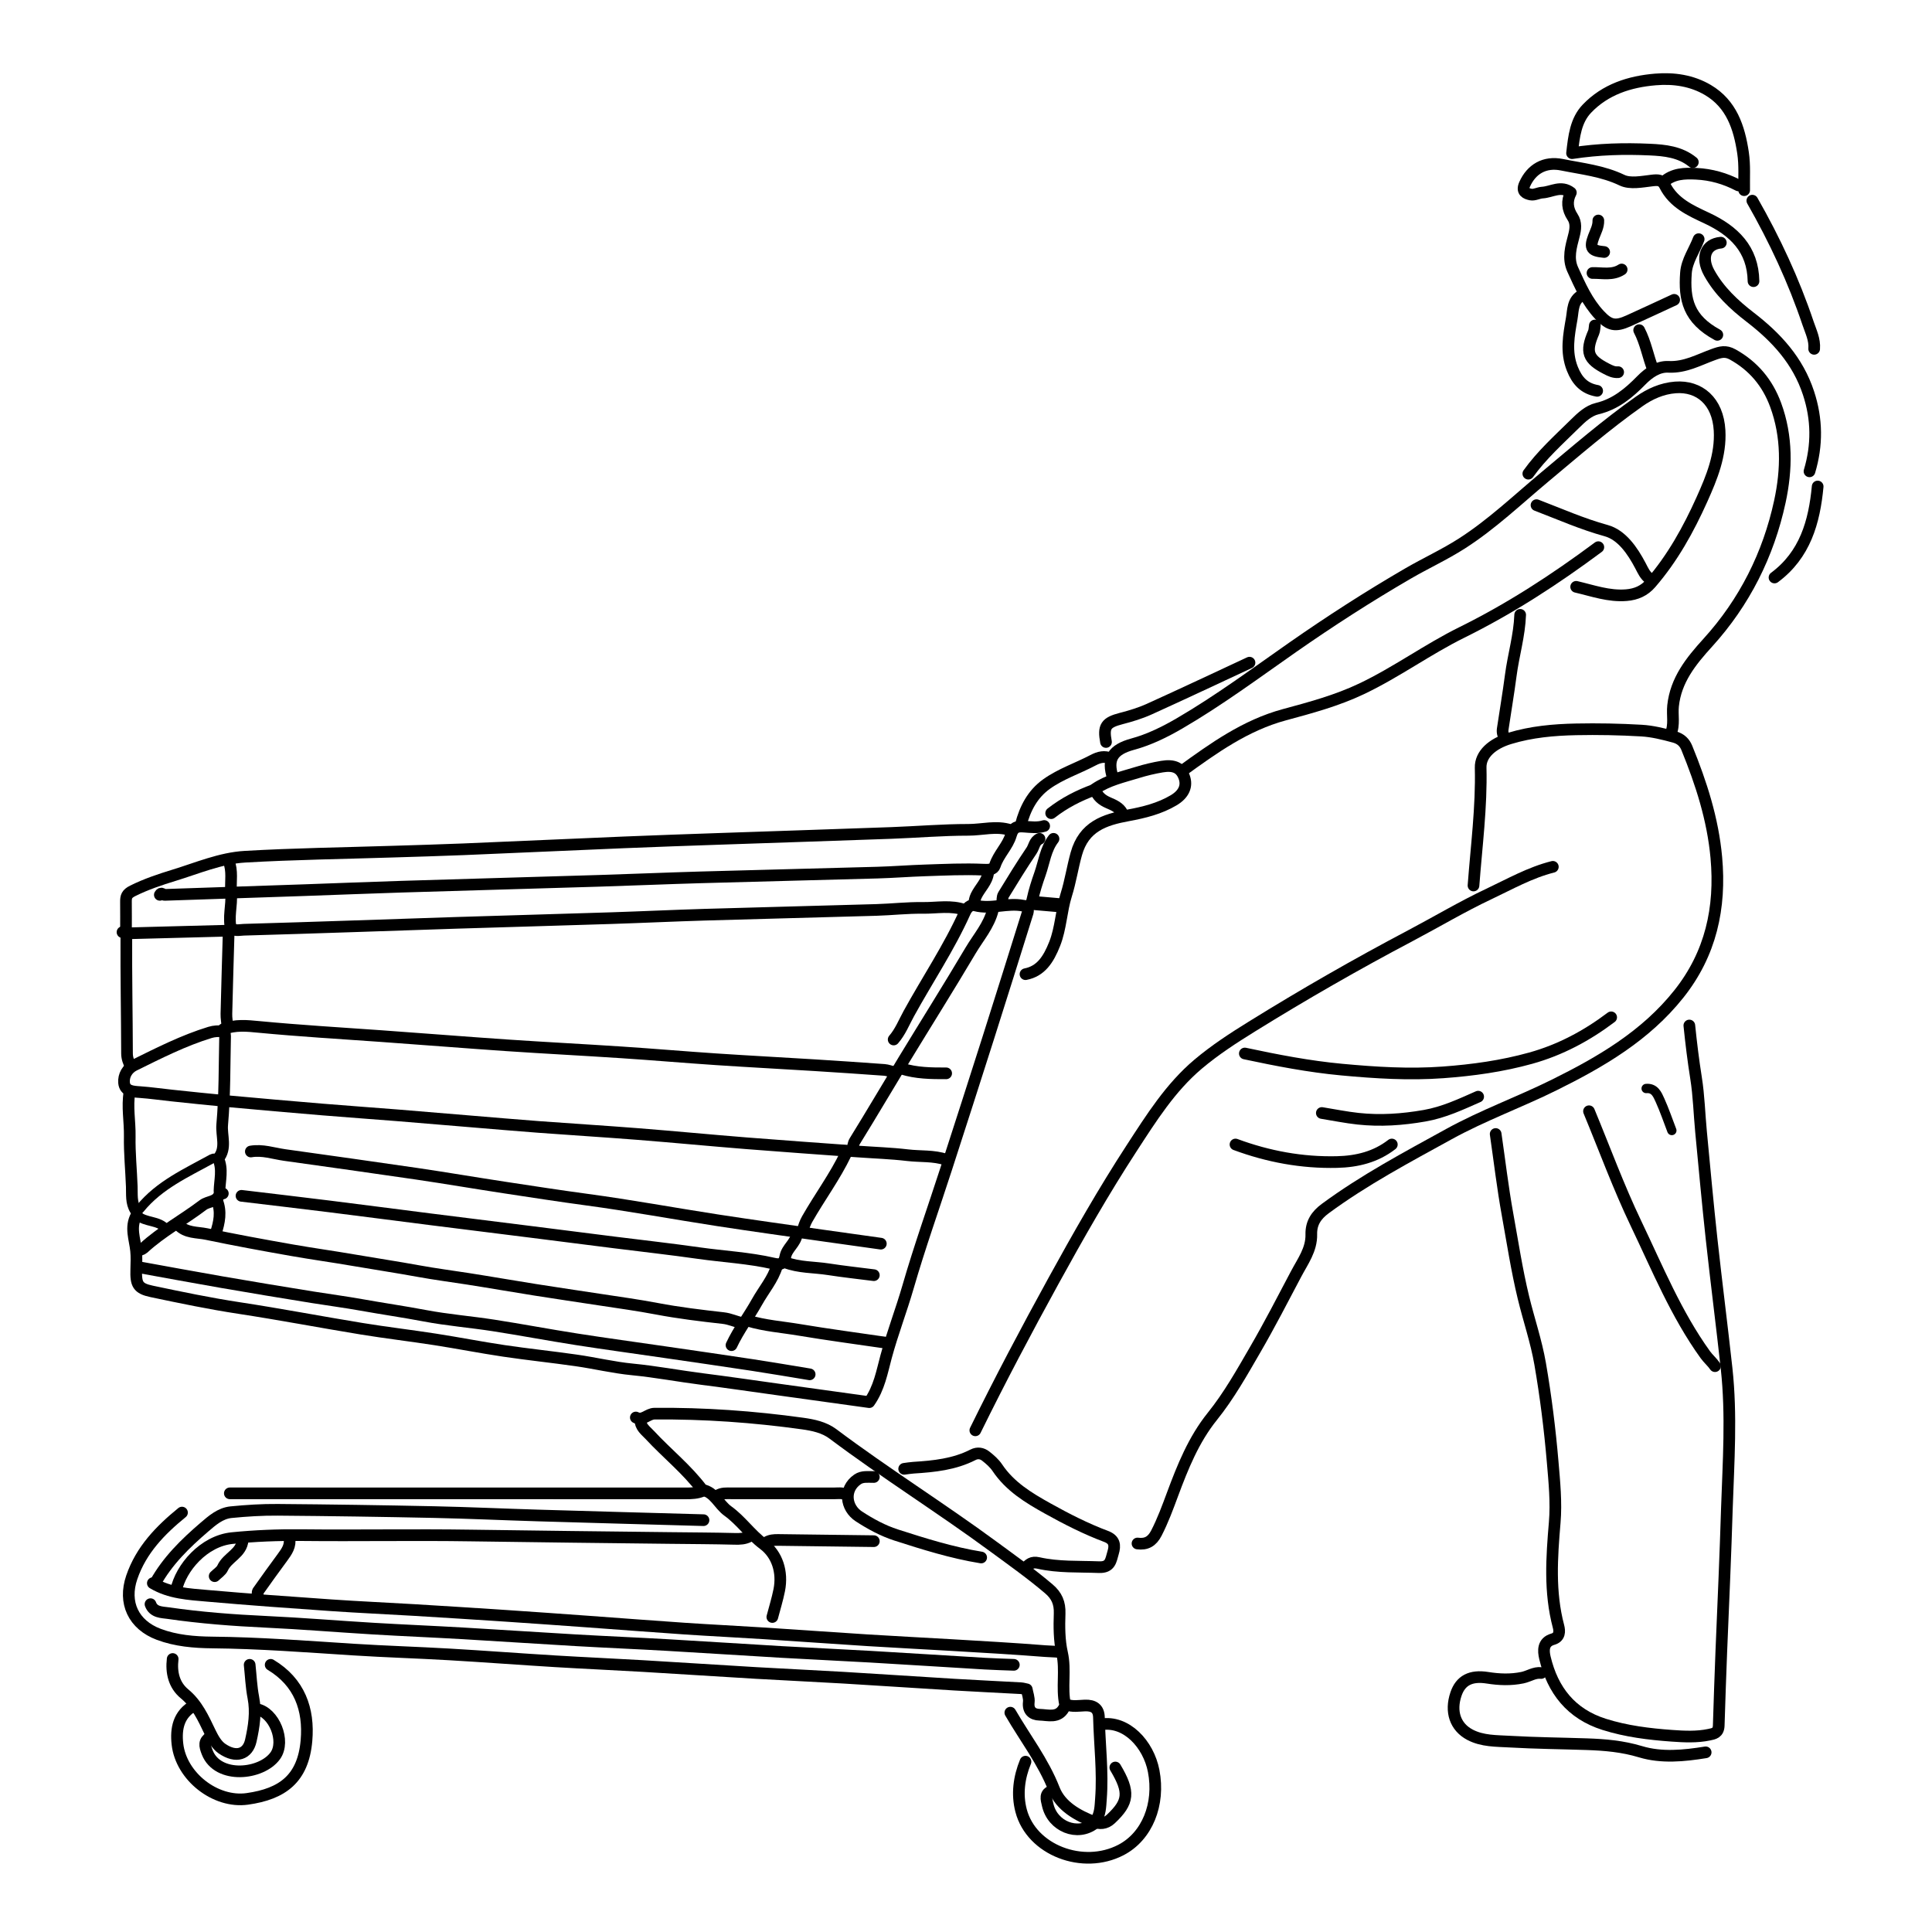 <svg version="1.1" id="Layer_1" xmlns="http://www.w3.org/2000/svg" xmlns:xlink="http://www.w3.org/1999/xlink" x="0px" y="0px"
	 width="100%" viewBox="0 0 828 828" enable-background="new 0 0 828 828" xml:space="preserve">
<path fill="none" opacity="1" stroke="#000000" stroke-linecap="round" stroke-linejoin="round" stroke-width="5"
	d="
M78,648.25 
	C68.689,655.839 60.496,664.261 56.478,675.992 
	C52.748,686.882 57.192,696.348 68.029,700.424 
	C75.364,703.183 83.236,703.849 91.001,703.922 
	C111.217,704.114 131.348,705.675 151.502,706.961 
	C165.156,707.832 178.839,708.233 192.498,709.027 
	C207.672,709.909 222.83,711.06 238.001,711.981 
	C250.496,712.74 263.003,713.281 275.499,714.013 
	C291.669,714.96 307.831,716.04 324.001,716.987 
	C336.497,717.719 349.004,718.274 361.499,719.015 
	C377.336,719.953 393.165,721.035 409.001,721.987 
	C418.497,722.558 428,722.991 437.499,723.516 
	C438.339,723.562 439.167,723.828 440.041,724 
	C440.36,725.829 441.119,727.717 440.909,729.489 
	C440.469,733.192 442.533,734.817 445.503,734.883 
	C449.161,734.964 453.519,736.546 455.989,731.994 
	C456.237,731.538 456.562,730.95 456.466,730.507 
	C454.89,723.24 456.848,715.827 455.178,708.46 
	C453.94,702.998 453.934,697.153 454.127,691.504 
	C454.281,687.005 452.887,683.816 449.534,680.96 
	C442.005,674.548 433.95,668.848 426.002,662.997 
	C403.356,646.326 379.477,631.413 356.976,614.532 
	C353.197,611.698 348.49,610.72 343.987,610.094 
	C322.937,607.167 301.781,605.661 280.499,605.853 
	C277.553,605.879 275.562,609.111 272.5,607.5 
"/>
<path fill="none" opacity="1" stroke="#000000" stroke-linecap="round" stroke-linejoin="round" stroke-width="5"
	d="
M631.5,379.5 
	C632.754,362.682 634.982,345.931 634.564,328.998 
	C634.424,323.283 639.487,318.744 646.989,316.463 
	C656.304,313.63 665.884,312.774 675.502,312.577 
	C684.828,312.387 694.182,312.568 703.494,313.111 
	C708.216,313.387 712.899,314.562 717.548,315.823 
	C720.479,316.617 722.029,318.348 722.92,320.532 
	C729.086,335.646 734.074,351.056 735.568,367.494 
	C737.532,389.091 733.192,408.786 719.5,426 
	C705.25,443.916 686.104,455.088 666.014,465.028 
	C651.17,472.371 635.537,478.022 621.012,486.021 
	C602.924,495.983 584.663,505.66 567.97,517.959 
	C564.131,520.788 561.875,524.15 561.99,529 
	C562.143,535.537 558.315,540.6 555.473,545.986 
	C549.73,556.867 544.095,567.819 537.923,578.455 
	C532.242,588.246 526.712,598.147 519.555,607.044 
	C511.574,616.965 506.875,628.673 502.484,640.494 
	C500.403,646.096 498.349,651.695 495.592,657.047 
	C493.75,660.623 491.295,662.006 487.5,661.5 
"/>
<path fill="none" opacity="1" stroke="#000000" stroke-linecap="round" stroke-linejoin="round" stroke-width="5"
	d="
M64.5,687.5 
	C65.791,691.101 69.484,690.957 72.025,691.326 
	C85.931,693.348 99.943,694.408 113.997,695.064 
	C129.344,695.781 144.663,697.065 160.001,697.98 
	C172.829,698.745 185.67,699.272 198.499,700.015 
	C214.669,700.952 230.83,702.052 247.001,702.984 
	C259.996,703.732 273.004,704.272 285.999,705.016 
	C302.336,705.951 318.664,707.041 335.001,707.987 
	C347.664,708.72 360.336,709.28 372.999,710.013 
	C389.336,710.959 405.666,712.017 422.001,712.988 
	C426.163,713.235 430.333,713.333 434.5,713.5 
"/>
<path fill="none" opacity="1" stroke="#000000" stroke-linecap="round" stroke-linejoin="round" stroke-width="5"
	d="
M55.5,468 
	C54.416,474.333 55.721,480.659 55.607,487.002 
	C55.477,494.16 56.216,501.332 56.478,508.501 
	C56.603,511.905 56.155,515.412 58.056,518.465 
	C58.621,519.372 58.747,520.394 58.435,520.964 
	C55.664,526.026 57.81,530.957 58.321,536.018 
	C58.58,538.582 58.473,541.35 58.392,543.997 
	C58.195,550.4 59.011,552.191 65.009,553.456 
	C77.451,556.081 89.894,558.67 102.487,560.584 
	C120.038,563.251 137.483,566.602 155.006,569.462 
	C165.472,571.17 176.016,572.4 186.496,574.029 
	C196.35,575.56 206.143,577.492 216.006,578.956 
	C226.311,580.486 236.683,581.555 246.995,583.036 
	C255.021,584.189 262.957,586.107 271.011,586.888 
	C281.075,587.864 290.987,589.757 300.996,591.028 
	C311.845,592.405 322.667,593.998 333.5,595.5 
	C346.482,597.301 359.464,599.104 372.548,600.92 
	C376.813,594.882 378.006,587.902 379.757,581.434 
	C382.492,571.328 386.258,561.585 389.16,551.546 
	C394.076,534.544 400.035,517.845 405.491,500.997 
	C411.531,482.344 417.542,463.68 423.488,444.996 
	C429.21,427.014 434.839,409.002 440.476,390.992 
	C440.666,390.385 440.5,389.667 440.5,389 
"/>
<path fill="none" opacity="1" stroke="#000000" stroke-linecap="round" stroke-linejoin="round" stroke-width="5"
	d="
M65.5,678.5 
	C72.746,682.843 80.969,683.222 89.006,683.931 
	C106.653,685.487 124.328,686.749 142.002,687.971 
	C153.825,688.789 165.669,689.298 177.499,690.009 
	C190.669,690.802 203.835,691.634 216.999,692.51 
	C228.836,693.297 240.668,694.152 252.5,695.004 
	C266.168,695.988 279.829,697.062 293.501,697.981 
	C304.828,698.742 316.17,699.285 327.499,700.012 
	C342.336,700.963 357.164,702.05 372.001,702.984 
	C383.829,703.729 395.668,704.305 407.5,705.007 
	C421.001,705.809 434.509,706.553 447.99,707.624 
	C449.987,707.783 452.006,707.766 454,708 
"/>
<path fill="none" opacity="1" stroke="#000000" stroke-linecap="round" stroke-linejoin="round" stroke-width="5"
	d="
M675.5,251.5 
	C682.589,253.141 689.489,255.678 697.006,255.071 
	C701.289,254.725 704.746,253.162 707.49,249.991 
	C716.812,239.214 723.64,226.869 729.435,213.971 
	C733.629,204.634 737.551,195.063 736.962,184.502 
	C736.258,171.908 728.281,165.251 718.003,166.042 
	C712.304,166.48 707.134,168.783 702.525,172.036 
	C688.364,182.033 675.273,193.382 661.982,204.479 
	C650.333,214.204 639.313,224.743 626.473,232.958 
	C619.057,237.704 611.02,241.382 603.392,245.814 
	C586.445,255.663 570.023,266.233 553.964,277.449 
	C538.011,288.59 522.37,300.209 505.514,310.025 
	C499.146,313.733 492.546,316.984 485.475,318.909 
	C476.848,321.258 474.273,325.223 477,333.5 
"/>
<path fill="none" opacity="1" stroke="#000000" stroke-linecap="round" stroke-linejoin="round" stroke-width="5"
	d="
M433,355.75 
	C427.026,353.813 420.99,355.652 415,355.646 
	C404,355.635 393.003,356.584 381.999,356.983 
	C357.501,357.871 333,358.655 308.5,359.505 
	C294.833,359.979 281.164,360.445 267.501,361.012 
	C244.499,361.967 221.501,363.032 198.499,363.985 
	C188.336,364.406 178.167,364.674 168,364.999 
	C147,365.67 125.978,365.949 105.009,367.162 
	C94.492,367.77 84.579,372.056 74.539,375.129 
	C68.569,376.956 62.594,378.953 56.894,381.787 
	C54.313,383.071 53.961,384.262 53.986,386.5 
	C54.034,390.833 54,395.167 54,399.5 
"/>
<path fill="none" opacity="1" stroke="#000000" stroke-linecap="round" stroke-linejoin="round" stroke-width="5"
	d="
M447.5,354 
	C444.69,354.882 441.852,354.473 438.998,354.278 
	C436.284,354.093 434.338,354.146 433.252,357.929 
	C431.928,362.543 427.939,366.133 426.374,370.959 
	C425.796,372.744 423.834,372.828 421.49,372.717 
	C413.183,372.326 404.831,372.758 396.501,373.023 
	C389.664,373.241 382.837,373.785 375.999,373.979 
	C350.668,374.699 325.332,375.292 300,376.016 
	C285.665,376.426 271.335,377.05 257,377.489 
	C228.667,378.358 200.332,379.137 172,380.013 
	C158.165,380.44 144.334,381.021 130.5,381.495 
	C110.5,382.181 90.5,382.828 70.501,383.522 
	C69.828,383.545 69.167,382.251 68.5,383.5 
"/>
<path fill="none" opacity="1" stroke="#000000" stroke-linecap="round" stroke-linejoin="round" stroke-width="5"
	d="
M413.5,390 
	C407.602,387.834 401.493,389.181 395.499,389.098 
	C388.838,389.005 382.17,389.783 375.499,389.979 
	C351.001,390.698 326.499,391.288 302.001,392.018 
	C288.664,392.416 275.335,393.057 262,393.487 
	C239.834,394.201 217.666,394.814 195.5,395.507 
	C180.666,395.971 165.834,396.509 151,396.998 
	C135.5,397.508 120.001,398.029 104.499,398.458 
	C102.851,398.503 101.077,399.059 99.5,398 
"/>
<path fill="none" opacity="1" stroke="#000000" stroke-linecap="round" stroke-linejoin="round" stroke-width="5"
	d="
M665.5,371.5 
	C655.753,373.946 647.031,378.917 638.069,383.145 
	C626.619,388.546 615.703,395.069 604.492,400.986 
	C581.367,413.19 558.705,426.19 536.482,439.97 
	C528.524,444.905 520.681,449.995 513.524,456.029 
	C501.604,466.078 493.413,479.16 485.035,492.023 
	C472.999,510.503 462.1,529.664 451.48,548.989 
	C439.879,570.097 428.623,591.382 418,613 
"/>
<path fill="none" opacity="1" stroke="#000000" stroke-linecap="round" stroke-linejoin="round" stroke-width="5"
	d="
M347,589 
	C338.833,587.667 330.678,586.26 322.497,585.017 
	C310.007,583.119 297.501,581.324 285,579.503 
	C272.335,577.657 259.65,575.943 247.005,573.968 
	C235.148,572.117 223.352,569.877 211.494,568.038 
	C201.69,566.518 191.758,565.731 182.022,563.883 
	C173.027,562.176 163.956,560.879 154.953,559.261 
	C148.036,558.018 140.984,557.1 134.004,555.978 
	C120.991,553.888 107.989,551.73 95.003,549.481 
	C82.988,547.401 71,545.167 59,543 
"/>
<path fill="none" opacity="1" stroke="#000000" stroke-linecap="round" stroke-linejoin="round" stroke-width="5"
	d="
M95.5,511.5 
	C94.52,511.886 94.058,510.839 94.065,510.501 
	C94.167,505.82 95.606,501.097 93.5,496.5 
	C97.278,492.096 94.803,486.762 95.232,481.976 
	C96.359,469.38 96.179,456.667 96.471,443.999 
	C96.49,443.183 96.094,442.357 95.774,441.064 
	C100.805,439.045 106.032,439.638 110.99,440.11 
	C128.304,441.757 145.657,442.794 162.999,444.015 
	C181.004,445.282 198.994,446.753 217.002,447.975 
	C233.494,449.094 250.005,449.931 266.499,451.022 
	C280.006,451.915 293.495,453.079 307.001,453.978 
	C320.995,454.91 335.002,455.64 348.999,456.509 
	C359.002,457.13 369.002,457.806 378.998,458.532 
	C380.348,458.631 381.667,459.167 383,459.5 
"/>
<path fill="none" opacity="1" stroke="#000000" stroke-linecap="round" stroke-linejoin="round" stroke-width="5"
	d="
M405.5,497 
	C400.141,495.17 394.491,495.736 388.99,495.084 
	C381.864,494.24 374.665,494.019 367.5,493.496 
	C351.666,492.342 335.827,491.241 320.002,489.979 
	C304.494,488.742 289.007,487.249 273.498,486.025 
	C259.341,484.908 245.163,484.043 231.001,482.986 
	C220.829,482.226 210.666,481.339 200.5,480.499 
	C190.5,479.672 180.502,478.806 170.499,478.007 
	C159.669,477.142 148.829,476.387 138.001,475.486 
	C124.663,474.377 111.33,473.208 98.001,471.985 
	C89.827,471.234 81.665,470.347 73.501,469.495 
	C68.997,469.025 64.51,468.364 59.997,468.047 
	C56.903,467.83 53.484,467.699 53.165,463.986 
	C52.908,460.989 54.531,458.001 57.515,456.53 
	C68.105,451.31 78.637,445.947 89.991,442.47 
	C91.834,441.905 93.639,441.866 95.5,442 
"/>
<path fill="none" opacity="1" stroke="#000000" stroke-linecap="round" stroke-linejoin="round" stroke-width="5"
	d="
M724,439.5 
	C724.773,447.03 725.688,454.531 726.881,462.019 
	C728.088,469.6 728.281,477.338 729.011,484.999 
	C730.474,500.336 731.864,515.681 733.535,530.996 
	C735.555,549.512 737.943,567.988 739.97,586.503 
	C742.159,606.489 740.774,626.493 740.092,646.503 
	C739.756,656.336 739.461,666.17 739.029,676.001 
	C738.1,697.164 737.24,718.331 736.598,739.503 
	C736.5,742.753 734.458,743.026 732.488,743.443 
	C727.214,744.556 721.8,744.28 716.507,743.9 
	C706.71,743.196 696.943,741.998 687.497,739.009 
	C673.355,734.533 665.429,724.447 662.11,710.474 
	C661.402,707.496 661.155,703.746 665.503,702.512 
	C668.569,701.641 668.457,699.054 667.919,697.022 
	C664.009,682.268 665.04,667.458 666.308,652.484 
	C667.034,643.907 666.163,635.138 665.425,626.506 
	C664.222,612.437 662.473,598.424 660.062,584.489 
	C658.387,574.804 655.183,565.539 652.885,556.028 
	C650.044,544.273 648.234,532.348 646.087,520.484 
	C644.018,509.057 642.667,497.5 641,486 
"/>
<path fill="none" opacity="1" stroke="#000000" stroke-linecap="round" stroke-linejoin="round" stroke-width="5"
	d="
M301.5,651.5 
	C277.833,650.833 254.166,650.196 230.5,649.489 
	C215.665,649.047 200.837,648.348 185.999,648.036 
	C163.669,647.566 141.334,647.236 119,647.06 
	C112.336,647.007 105.643,647.424 99.008,648.083 
	C94.411,648.541 90.892,651.662 87.536,654.542 
	C79.406,661.521 71.759,668.976 66.5,678.5 
"/>
<path fill="none" opacity="1" stroke="#000000" stroke-linecap="round" stroke-linejoin="round" stroke-width="5"
	d="
M377.5,533 
	C369.167,531.833 360.83,530.689 352.501,529.495 
	C337.498,527.346 322.483,525.28 307.504,522.971 
	C288.819,520.091 270.214,516.647 251.483,514.129 
	C239.796,512.558 228.155,510.745 216.503,508.982 
	C203.824,507.063 191.183,504.891 178.496,503.026 
	C159.678,500.26 140.835,497.657 121.999,495.007 
	C117.186,494.33 112.473,492.645 107.5,493.5 
"/>
<path fill="none" opacity="1" stroke="#000000" stroke-linecap="round" stroke-linejoin="round" stroke-width="5"
	d="
M103.5,512.5 
	C116,514 128.505,515.457 140.999,517.011 
	C155.338,518.796 169.665,520.683 184.001,522.495 
	C198.665,524.349 213.334,526.159 228,528.003 
	C239.835,529.49 251.666,531.008 263.5,532.498 
	C275.499,534.008 287.523,535.342 299.493,537.047 
	C310.158,538.567 320.964,539.083 331.497,541.515 
	C334.221,542.144 335.97,541.833 336.58,538.515 
	C337.237,534.938 340.981,532.771 341.5,529 
"/>
<path fill="none" opacity="1" stroke="#000000" stroke-linecap="round" stroke-linejoin="round" stroke-width="5"
	d="
M76.5,525 
	C79.77,528.525 84.464,528.026 88.526,528.874 
	C100.649,531.405 112.847,533.649 125.037,535.791 
	C133.812,537.332 142.688,538.559 151.488,540.071 
	C160.83,541.676 170.208,543.09 179.538,544.791 
	C186.459,546.053 193.508,546.968 200.491,548.055 
	C210.182,549.564 219.855,551.271 229.533,552.793 
	C238.673,554.229 247.843,555.595 257.003,556.982 
	C265.186,558.221 273.374,559.351 281.52,560.895 
	C290.934,562.68 300.481,563.833 310.011,564.898 
	C312.857,565.216 315.307,566.438 318,567 
"/>
<path fill="none" opacity="1" stroke="#000000" stroke-linecap="round" stroke-linejoin="round" stroke-width="5"
	d="
M301,639 
	C298.754,639.947 296.409,640.026 294,640.025 
	C228.833,639.994 163.667,640 98.5,640 
"/>
<path fill="none" opacity="1" stroke="#000000" stroke-linecap="round" stroke-linejoin="round" stroke-width="5"
	d="
M75.5,681.5 
	C77.491,672.008 87.263,660.408 99.519,659.186 
	C109.27,658.213 119.13,657.809 129.001,657.914 
	C153.331,658.175 177.671,657.703 201.999,658.078 
	C230.332,658.515 258.665,658.794 286.998,659.139 
	C296.328,659.253 305.668,659.27 315,659.514 
	C317.083,659.568 319.111,659.497 321,658.5 
"/>
<path fill="none" opacity="1" stroke="#000000" stroke-linecap="round" stroke-linejoin="round" stroke-width="5"
	d="
M716,314.5 
	C717.74,310.617 716.602,306.491 717.026,302.503 
	C718.206,291.414 724.701,283.365 731.917,275.425 
	C747.641,258.126 757.894,237.689 762.804,214.958 
	C765.768,201.231 766.001,187.108 760.983,173.506 
	C757.502,164.073 751.483,156.838 742.556,151.9 
	C739.538,150.231 737.36,150.851 734.46,151.889 
	C728.149,154.15 722.25,157.58 714.989,157.214 
	C710.666,156.996 706.709,159.654 703.464,162.965 
	C698.107,168.43 692.374,173.267 684.529,175.121 
	C680.797,176.002 677.772,178.862 675.047,181.547 
	C668.074,188.418 660.752,194.983 655,203 
"/>
<path fill="none" opacity="1" stroke="#000000" stroke-linecap="round" stroke-linejoin="round" stroke-width="5"
	d="
M685,234.5 
	C666.495,248.262 647.246,260.806 626.519,271.039 
	C611.792,278.31 598.488,288.092 583.589,295.186 
	C572.904,300.273 561.653,303.282 550.45,306.315 
	C533.699,310.851 520.141,320.619 506.5,330.5 
"/>
<path fill="none" opacity="1" stroke="#000000" stroke-linecap="round" stroke-linejoin="round" stroke-width="5"
	d="
M660.5,717 
	C657.583,716.666 655.192,718.437 652.499,718.995 
	C647.503,720.031 642.528,719.842 637.493,719.042 
	C630.261,717.894 625.957,720.239 624,726 
	C621.447,733.517 623.633,740.12 630.014,743.472 
	C635.319,746.259 641.28,746.081 647.005,746.412 
	C657.988,747.048 669.001,747.141 680,747.509 
	C687.799,747.769 695.398,748.415 703.079,750.738 
	C712.074,753.46 721.667,752.512 731,751 
"/>
<path fill="none" opacity="1" stroke="#000000" stroke-linecap="round" stroke-linejoin="round" stroke-width="5"
	d="
M690.5,436 
	C680.048,443.9 668.674,449.977 656.001,453.503 
	C643.726,456.917 631.213,458.651 618.506,459.587 
	C603.938,460.659 589.455,459.746 575.009,458.402 
	C561.036,457.102 547.232,454.433 533.5,451.5 
"/>
<path fill="none" opacity="1" stroke="#000000" stroke-linecap="round" stroke-linejoin="round" stroke-width="5"
	d="
M439.5,672 
	C440.995,670.402 442.156,669.196 445.034,669.848 
	C453.547,671.779 462.309,671.3 470.995,671.639 
	C475.984,671.833 476.069,668.634 477.025,665.508 
	C478.027,662.233 477.711,659.845 474.016,658.458 
	C465.339,655.202 457.094,650.991 449.008,646.487 
	C440.821,641.926 432.846,637.113 427.443,629.038 
	C426.158,627.116 424.301,625.495 422.459,624.053 
	C420.898,622.831 418.989,622.466 416.993,623.486 
	C408.99,627.578 400.282,628.465 391.501,629.012 
	C390.162,629.095 388.833,629.333 387.5,629.5 
"/>
<path fill="none" opacity="1" stroke="#000000" stroke-linecap="round" stroke-linejoin="round" stroke-width="5"
	d="
M472,739 
	C482.635,737.279 492.208,747.417 494.434,759.013 
	C497.162,773.228 491.681,786.977 480.418,792.843 
	C464.109,801.337 442.054,792.948 437.607,775.972 
	C435.77,768.964 436.708,761.798 439.5,755 
"/>
<path fill="none" opacity="1" stroke="#000000" stroke-linecap="round" stroke-linejoin="round" stroke-width="5"
	d="
M116,713.5 
	C128.35,720.908 132.512,732.559 131.346,745.987 
	C129.929,762.307 121.034,768.836 105.993,770.95 
	C92.296,772.875 77.613,761.314 76.052,747.494 
	C75.301,740.847 76.506,734.735 83,731 
"/>
<path fill="none" opacity="1" stroke="#000000" stroke-linecap="round" stroke-linejoin="round" stroke-width="5"
	d="
M747.5,81.5 
	C747.408,76.164 747.808,70.82 747.012,65.498 
	C745.382,54.61 742.061,44.544 731.956,38.575 
	C725.117,34.534 717.363,33.393 709.504,34.05 
	C698.366,34.98 687.984,38.309 680.091,46.586 
	C675.345,51.563 674.552,58.304 673.739,65.641 
	C685.309,63.868 696.166,63.613 706.995,64.108 
	C713.471,64.404 720.106,65.066 725.5,69.5 
"/>
<path fill="none" opacity="1" stroke="#000000" stroke-linecap="round" stroke-linejoin="round" stroke-width="5"
	d="
M681,476.25 
	C687.667,492.333 693.663,508.737 701.172,524.418 
	C710.311,543.505 718.345,563.239 730.861,580.6 
	C732.148,582.385 733.802,583.725 735,585.5 
"/>
<path fill="none" opacity="1" stroke="#000000" stroke-linecap="round" stroke-linejoin="round" stroke-width="5"
	d="
M737.5,104 
	C731.086,104.575 728.801,110.257 732.533,116.981 
	C736.814,124.692 743.199,130.651 750.056,135.927 
	C761.334,144.605 770.522,154.588 775.08,168.474 
	C778.77,179.712 778.853,190.781 775.5,202 
"/>
<path fill="none" opacity="1" stroke="#000000" stroke-linecap="round" stroke-linejoin="round" stroke-width="5"
	d="
M535.5,284 
	C521.167,290.667 506.874,297.423 492.473,303.94 
	C488.652,305.669 484.558,306.889 480.487,307.949 
	C473.95,309.651 472.743,311.314 474,318 
"/>
<path fill="none" opacity="1" stroke="#000000" stroke-linecap="round" stroke-linejoin="round" stroke-width="5"
	d="
M425.5,390 
	C423.844,396.653 419.288,401.754 415.917,407.451 
	C406.658,423.094 396.959,438.475 387.513,454.008 
	C380.445,465.633 373.566,477.374 366.406,488.942 
	C365.62,490.211 365.606,491.268 365.5,492.5 
"/>
<path fill="none" opacity="1" stroke="#000000" stroke-linecap="round" stroke-linejoin="round" stroke-width="5"
	d="
M633.5,470 
	C626.05,473.29 618.768,476.733 610.53,478.174 
	C601.001,479.84 591.559,480.49 582.005,479.452 
	C576.809,478.888 571.667,477.833 566.5,477 
"/>
<path fill="none" opacity="1" stroke="#000000" stroke-linecap="round" stroke-linejoin="round" stroke-width="5"
	d="
M596.5,490.5 
	C589.581,495.865 581.596,497.814 573,498.018 
	C557.995,498.373 543.535,495.697 529.5,490.5 
"/>
<path fill="none" opacity="1" stroke="#000000" stroke-linecap="round" stroke-linejoin="round" stroke-width="5"
	d="
M751,86 
	C760.579,102.778 768.721,120.23 774.881,138.54 
	C776.058,142.038 777.839,145.567 777.5,149.5 
"/>
<path fill="none" opacity="1" stroke="#000000" stroke-linecap="round" stroke-linejoin="round" stroke-width="5"
	d="
M374.5,633 
	C372.124,633.035 369.61,632.579 367.516,634.023 
	C361.38,638.258 362.438,646.196 368.078,649.88 
	C373.037,653.12 378.437,656.048 384.047,657.852 
	C396.008,661.698 408.035,665.48 420.5,667.5 
"/>
<path fill="none" opacity="1" stroke="#000000" stroke-linecap="round" stroke-linejoin="round" stroke-width="5"
	d="
M320.5,566 
	C327.677,568.19 335.165,568.698 342.512,569.93 
	C354.969,572.019 367.5,573.667 380,575.5 
"/>
<path fill="none" opacity="1" stroke="#000000" stroke-linecap="round" stroke-linejoin="round" stroke-width="5"
	d="
M110,732.5 
	C117.431,733.772 122.5,746.193 117.965,752.475 
	C112.047,760.671 93.348,762.533 88.832,751.066 
	C87.646,748.056 87.338,746.308 90,744.5 
"/>
<path fill="none" opacity="1" stroke="#000000" stroke-linecap="round" stroke-linejoin="round" stroke-width="5"
	d="
M52.5,399.5 
	C53.685,399.653 54.155,399.641 54.145,401.501 
	C54.063,418.166 54.385,434.833 54.436,451.5 
	C54.442,453.595 55.153,455.261 56,457 
"/>
<path fill="none" opacity="1" stroke="#000000" stroke-linecap="round" stroke-linejoin="round" stroke-width="5"
	d="
M362.5,640.5 
	C360.897,639.699 359.174,640.014 357.5,640.012 
	C342.833,639.991 328.167,640 313.5,640 
	C311.445,640 309.349,639.763 307.5,641 
"/>
<path fill="none" opacity="1" stroke="#000000" stroke-linecap="round" stroke-linejoin="round" stroke-width="5"
	d="
M451.5,359.5 
	C448.085,363.934 447.482,369.52 445.699,374.57 
	C444.457,378.088 443.272,381.767 442.475,385.495 
	C442.033,387.565 441.403,388.729 438.471,388.145 
	C431.729,386.804 424.857,389.811 417.987,388.052 
	C415.742,387.478 414.342,389.206 413.529,391.013 
	C406.713,406.171 397.422,419.957 389.452,434.474 
	C387.407,438.199 385.846,442.235 383,445.5 
"/>
<path fill="none" opacity="1" stroke="#000000" stroke-linecap="round" stroke-linejoin="round" stroke-width="5"
	d="
M651.5,263.5 
	C651.187,272.324 648.606,280.796 647.466,289.496 
	C646.46,297.183 645.15,304.831 644.015,312.502 
	C643.803,313.931 644.22,315.278 645,316.5 
"/>
<path fill="none" opacity="1" stroke="#000000" stroke-linecap="round" stroke-linejoin="round" stroke-width="5"
	d="
M717.5,128.5 
	C711,131.5 704.519,134.541 697.994,137.488 
	C692.309,140.055 689.75,139.529 685.506,134.994 
	C680.228,129.355 677.156,122.391 674.021,115.491 
	C671.811,110.628 673.278,105.782 674.525,101.007 
	C675.248,98.24 675.607,95.501 673.969,93.02 
	C671.732,89.632 671.33,86.191 673.224,82.541 
	C669,79.308 664.995,82.303 661.002,82.539 
	C659.322,82.638 657.557,83.689 656.028,83.369 
	C654.089,82.963 651.994,82.151 653.426,78.967 
	C656.292,72.594 661.865,69.068 669.476,70.617 
	C678.099,72.373 686.9,73.259 695.136,77.217 
	C698.656,78.909 703.709,77.865 707.984,77.363 
	C710.529,77.064 712.273,77.035 713.511,79.495 
	C717.287,86.996 724.468,90.186 731.507,93.485 
	C743.063,98.9 751.271,106.732 751.5,120.5 
"/>
<path fill="none" opacity="1" stroke="#000000" stroke-linecap="round" stroke-linejoin="round" stroke-width="5"
	d="
M658.5,216.5 
	C668.4,220.285 678.039,224.569 688.384,227.42 
	C695.01,229.246 699.622,235.931 703.061,242.468 
	C704.097,244.439 705.02,246.637 707,248 
"/>
<path fill="none" opacity="1" stroke="#000000" stroke-linecap="round" stroke-linejoin="round" stroke-width="5"
	d="
M374.5,660.5 
	C360.833,660.333 347.166,660.183 333.5,659.98 
	C331.73,659.953 330.048,660.072 328.5,661 
"/>
<path fill="none" opacity="1" stroke="#000000" stroke-linecap="round" stroke-linejoin="round" stroke-width="5"
	d="
M476,325 
	C473.319,323.975 471.16,324.384 468.412,325.833 
	C461.828,329.304 454.635,331.645 448.52,336.027 
	C442.521,340.326 439.309,346.499 437.5,353.5 
"/>
<path fill="none" opacity="1" stroke="#000000" stroke-linecap="round" stroke-linejoin="round" stroke-width="5"
	d="
M678,126.5 
	C673.916,128.671 674.22,132.943 673.598,136.517 
	C672.355,143.651 670.955,150.747 673.862,158.055 
	C675.945,163.29 679.006,166.537 684.5,167.5 
"/>
<path fill="none" opacity="1" stroke="#000000" stroke-linecap="round" stroke-linejoin="round" stroke-width="5"
	d="
M99,383 
	C99.51,388 97.608,393 99.131,398.827 
	C84.192,399.22 69.346,399.61 54.5,400 
"/>
<path fill="none" opacity="1" stroke="#000000" stroke-linecap="round" stroke-linejoin="round" stroke-width="5"
	d="
M457,730.5 
	C459.611,731.563 462.35,731.02 464.998,730.929 
	C468.735,730.802 470.882,732.254 470.972,736.001 
	C471.252,747.669 472.723,759.33 471.83,770.987 
	C471.591,774.1 471.589,777.664 469.5,780.5 
"/>
<path fill="none" opacity="1" stroke="#000000" stroke-linecap="round" stroke-linejoin="round" stroke-width="5"
	d="
M98,399.5 
	C97.667,411.167 97.305,422.833 97.029,434.501 
	C96.986,436.329 97.333,438.167 97.5,440 
"/>
<path fill="none" opacity="1" stroke="#000000" stroke-linecap="round" stroke-linejoin="round" stroke-width="5"
	d="
M728,102.5 
	C726.173,107.336 722.93,111.708 722.549,117.004 
	C721.73,128.375 723.606,136.74 736,143.5 
"/>
<path fill="none" opacity="1" stroke="#000000" stroke-linecap="round" stroke-linejoin="round" stroke-width="5"
	d="
M779,208.5 
	C777.567,223.745 773.591,237.785 760.5,247.5 
"/>
<path fill="none" opacity="1" stroke="#000000" stroke-linecap="round" stroke-linejoin="round" stroke-width="5"
	d="
M336.5,541 
	C342.457,543.293 348.834,543.002 355.006,543.961 
	C361.479,544.968 368,545.667 374.5,546.5 
"/>
<path fill="none" opacity="1" stroke="#000000" stroke-linecap="round" stroke-linejoin="round" stroke-width="5"
	d="
M481,348.5 
	C479.728,346.029 477.303,345.038 474.985,344.036 
	C472.363,342.902 470.322,341.344 469.241,338.182 
	C474.806,334.335 481.286,332.96 487.512,331.04 
	C490.943,329.982 494.468,329.14 498.008,328.546 
	C503.233,327.668 506.071,329.134 507.5,333 
	C508.912,336.822 507.409,340.353 502.988,342.98 
	C496.978,346.552 490.257,348.205 483.49,349.447 
	C473.316,351.313 464.543,354.214 461.273,365.937 
	C459.646,371.766 458.772,377.744 456.967,383.49 
	C454.803,390.382 454.678,397.738 452.006,404.502 
	C449.319,411.303 446.043,416.237 439.5,417.5 
"/>
<path fill="none" opacity="1" stroke="#000000" stroke-linecap="round" stroke-linejoin="round" stroke-width="4"
	d="
M93,496.5 
	C92.333,496.5 91.531,496.254 91.02,496.536 
	C79.959,502.644 68.248,507.827 60,518 
"/>
<path fill="none" opacity="1" stroke="#000000" stroke-linecap="round" stroke-linejoin="round" stroke-width="5"
	d="
M362.5,494.5 
	C357.803,504.307 351.296,513.045 345.937,522.464 
	C345.006,524.1 344.471,525.755 344,527.5 
"/>
<path fill="none" opacity="1" stroke="#000000" stroke-linecap="round" stroke-linejoin="round" stroke-width="5"
	d="
M107,713.5 
	C107.5,718.167 107.686,722.894 108.576,727.485 
	C109.803,733.812 108.859,739.896 107.488,745.997 
	C106.202,751.722 101.3,753.676 95.088,749.372 
	C92.87,747.836 91.299,745.01 90.074,742.465 
	C87.163,736.418 84.501,730.404 79.072,725.913 
	C74.551,722.173 73.318,716.783 74,711 
"/>
<path fill="none" opacity="1" stroke="#000000" stroke-linecap="round" stroke-linejoin="round" stroke-width="5"
	d="
M433,734 
	C439.325,744.911 447.091,754.888 451.781,766.89 
	C454.575,774.038 461.823,778.126 469.051,780.866 
	C471.143,781.659 473.758,781.742 476.067,779.571 
	C483.807,772.291 484.31,768.068 478,757.5 
"/>
<path fill="none" opacity="1" stroke="#000000" stroke-linecap="round" stroke-linejoin="round" stroke-width="5"
	d="
M274.5,608.5 
	C274.385,611.558 276.735,613.096 278.498,615.002 
	C285.866,622.962 294.465,629.743 301,638.5 
	C306.279,639.529 308.057,644.794 311.939,647.585 
	C317.59,651.648 321.519,657.535 327.258,661.824 
	C333.094,666.187 335.511,673.688 333.96,681.492 
	C333.189,685.371 332,689.167 331,693 
"/>
<path fill="none" opacity="1" stroke="#000000" stroke-linecap="round" stroke-linejoin="round" stroke-width="5"
	d="
M451,767.5 
	C447.494,768.554 448.47,771.11 449.003,773.499 
	C451.078,782.8 461.792,787.083 469,781.5 
"/>
<path fill="none" opacity="1" stroke="#000000" stroke-linecap="round" stroke-linejoin="round" stroke-width="5"
	d="
M124,659 
	C124.695,662.431 122.88,664.961 121.009,667.507 
	C117.477,672.316 113.969,677.145 110.538,682.027 
	C110.091,682.664 110.929,683.819 110,684.5 
"/>
<path fill="none" opacity="1" stroke="#000000" stroke-linecap="round" stroke-linejoin="round" stroke-width="5"
	d="
M683.5,139.5 
	C683.333,140.5 683.36,141.584 682.97,142.487 
	C679.342,150.876 680.48,153.96 688.47,158.058 
	C690.119,158.904 691.633,159.668 693.5,159.5 
"/>
<path fill="none" opacity="1" stroke="#000000" stroke-linecap="round" stroke-linejoin="round" stroke-width="5"
	d="
M333,542.5 
	C331.282,548.278 327.303,552.82 324.431,557.961 
	C320.935,564.219 316.559,569.972 313.5,576.5 
"/>
<path fill="none" opacity="1" stroke="#000000" stroke-linecap="round" stroke-linejoin="round" stroke-width="5"
	d="
M713,78 
	C717.045,74.346 721.94,74.225 727.001,74.472 
	C733.404,74.785 739.367,76.498 745.023,79.456 
	C745.347,79.626 746,79.167 746.5,79 
"/>
<path fill="none" opacity="1" stroke="#000000" stroke-linecap="round" stroke-linejoin="round" stroke-width="4"
	d="
M716.5,484.5 
	C714.833,480.167 713.343,475.753 711.432,471.531 
	C710.321,469.075 709.152,466.184 705.5,466.5 
"/>
<path fill="none" opacity="1" stroke="#000000" stroke-linecap="round" stroke-linejoin="round" stroke-width="5"
	d="
M386.5,458 
	C392.697,459.957 399.094,460.022 405.5,460 
"/>
<path fill="none" opacity="1" stroke="#000000" stroke-linecap="round" stroke-linejoin="round" stroke-width="5"
	d="
M469,338.5 
	C462.334,340.91 456.098,344.115 450.5,348.5 
"/>
<path fill="none" opacity="1" stroke="#000000" stroke-linecap="round" stroke-linejoin="round" stroke-width="5"
	d="
M702.5,141.5 
	C705.319,146.878 706.294,152.906 708.5,158.5 
"/>
<path fill="none" opacity="1" stroke="#000000" stroke-linecap="round" stroke-linejoin="round" stroke-width="5"
	d="
M685,94.5 
	C685.087,97.049 683.85,99.221 682.997,101.499 
	C681.198,106.3 682.03,107.51 687.5,108 
"/>
<path fill="none" opacity="1" stroke="#000000" stroke-linecap="round" stroke-linejoin="round" stroke-width="5"
	d="
M94,512 
	C92.779,515.231 89.205,514.755 86.965,516.455 
	C78.601,522.803 69.248,527.792 61.471,534.969 
	C60.855,535.538 59.833,535.667 59,536 
"/>
<path fill="none" opacity="1" stroke="#000000" stroke-linecap="round" stroke-linejoin="round" stroke-width="5"
	d="
M104,660 
	C103.558,665.694 97.51,667.382 95.419,671.963 
	C94.777,673.369 93.167,674.333 92,675.5 
"/>
<path fill="none" opacity="1" stroke="#000000" stroke-linecap="round" stroke-linejoin="round" stroke-width="5"
	d="
M423.5,374 
	C423.042,377.937 419.959,380.556 418.357,383.932 
	C417.759,385.191 417.606,386.268 417.5,387.5 
"/>
<path fill="none" opacity="1" stroke="#000000" stroke-linecap="round" stroke-linejoin="round" stroke-width="5"
	d="
M445.5,359.5 
	C443.334,360.467 443.212,362.876 442.078,364.553 
	C437.882,370.754 433.951,377.137 430.055,383.534 
	C429.492,384.459 429.667,385.833 429.5,387 
"/>
<path fill="none" opacity="1" stroke="#000000" stroke-linecap="round" stroke-linejoin="round" stroke-width="4"
	d="
M59,521 
	C62.467,523.995 67.797,522.928 71,526.5 
"/>
<path fill="none" opacity="1" stroke="#000000" stroke-linecap="round" stroke-linejoin="round" stroke-width="5"
	d="
M695,115.5 
	C691.081,118.065 686.717,116.916 682.5,117 
"/>
<path fill="none" opacity="1" stroke="#000000" stroke-linecap="round" stroke-linejoin="round" stroke-width="6"
	d="
M443,387 
	C446.833,387.333 450.667,387.667 454.5,388 
"/>
<path fill="none" opacity="1" stroke="#000000" stroke-linecap="round" stroke-linejoin="round" stroke-width="5"
	d="
M93,514.5 
	C94.968,519.243 94.013,523.881 92.5,528.5 
"/>
<path fill="none" opacity="1" stroke="#000000" stroke-linecap="round" stroke-linejoin="round" stroke-width="5"
	d="
M98,369 
	C99.732,373.226 98.777,377.658 99,382 
"/>
</svg>